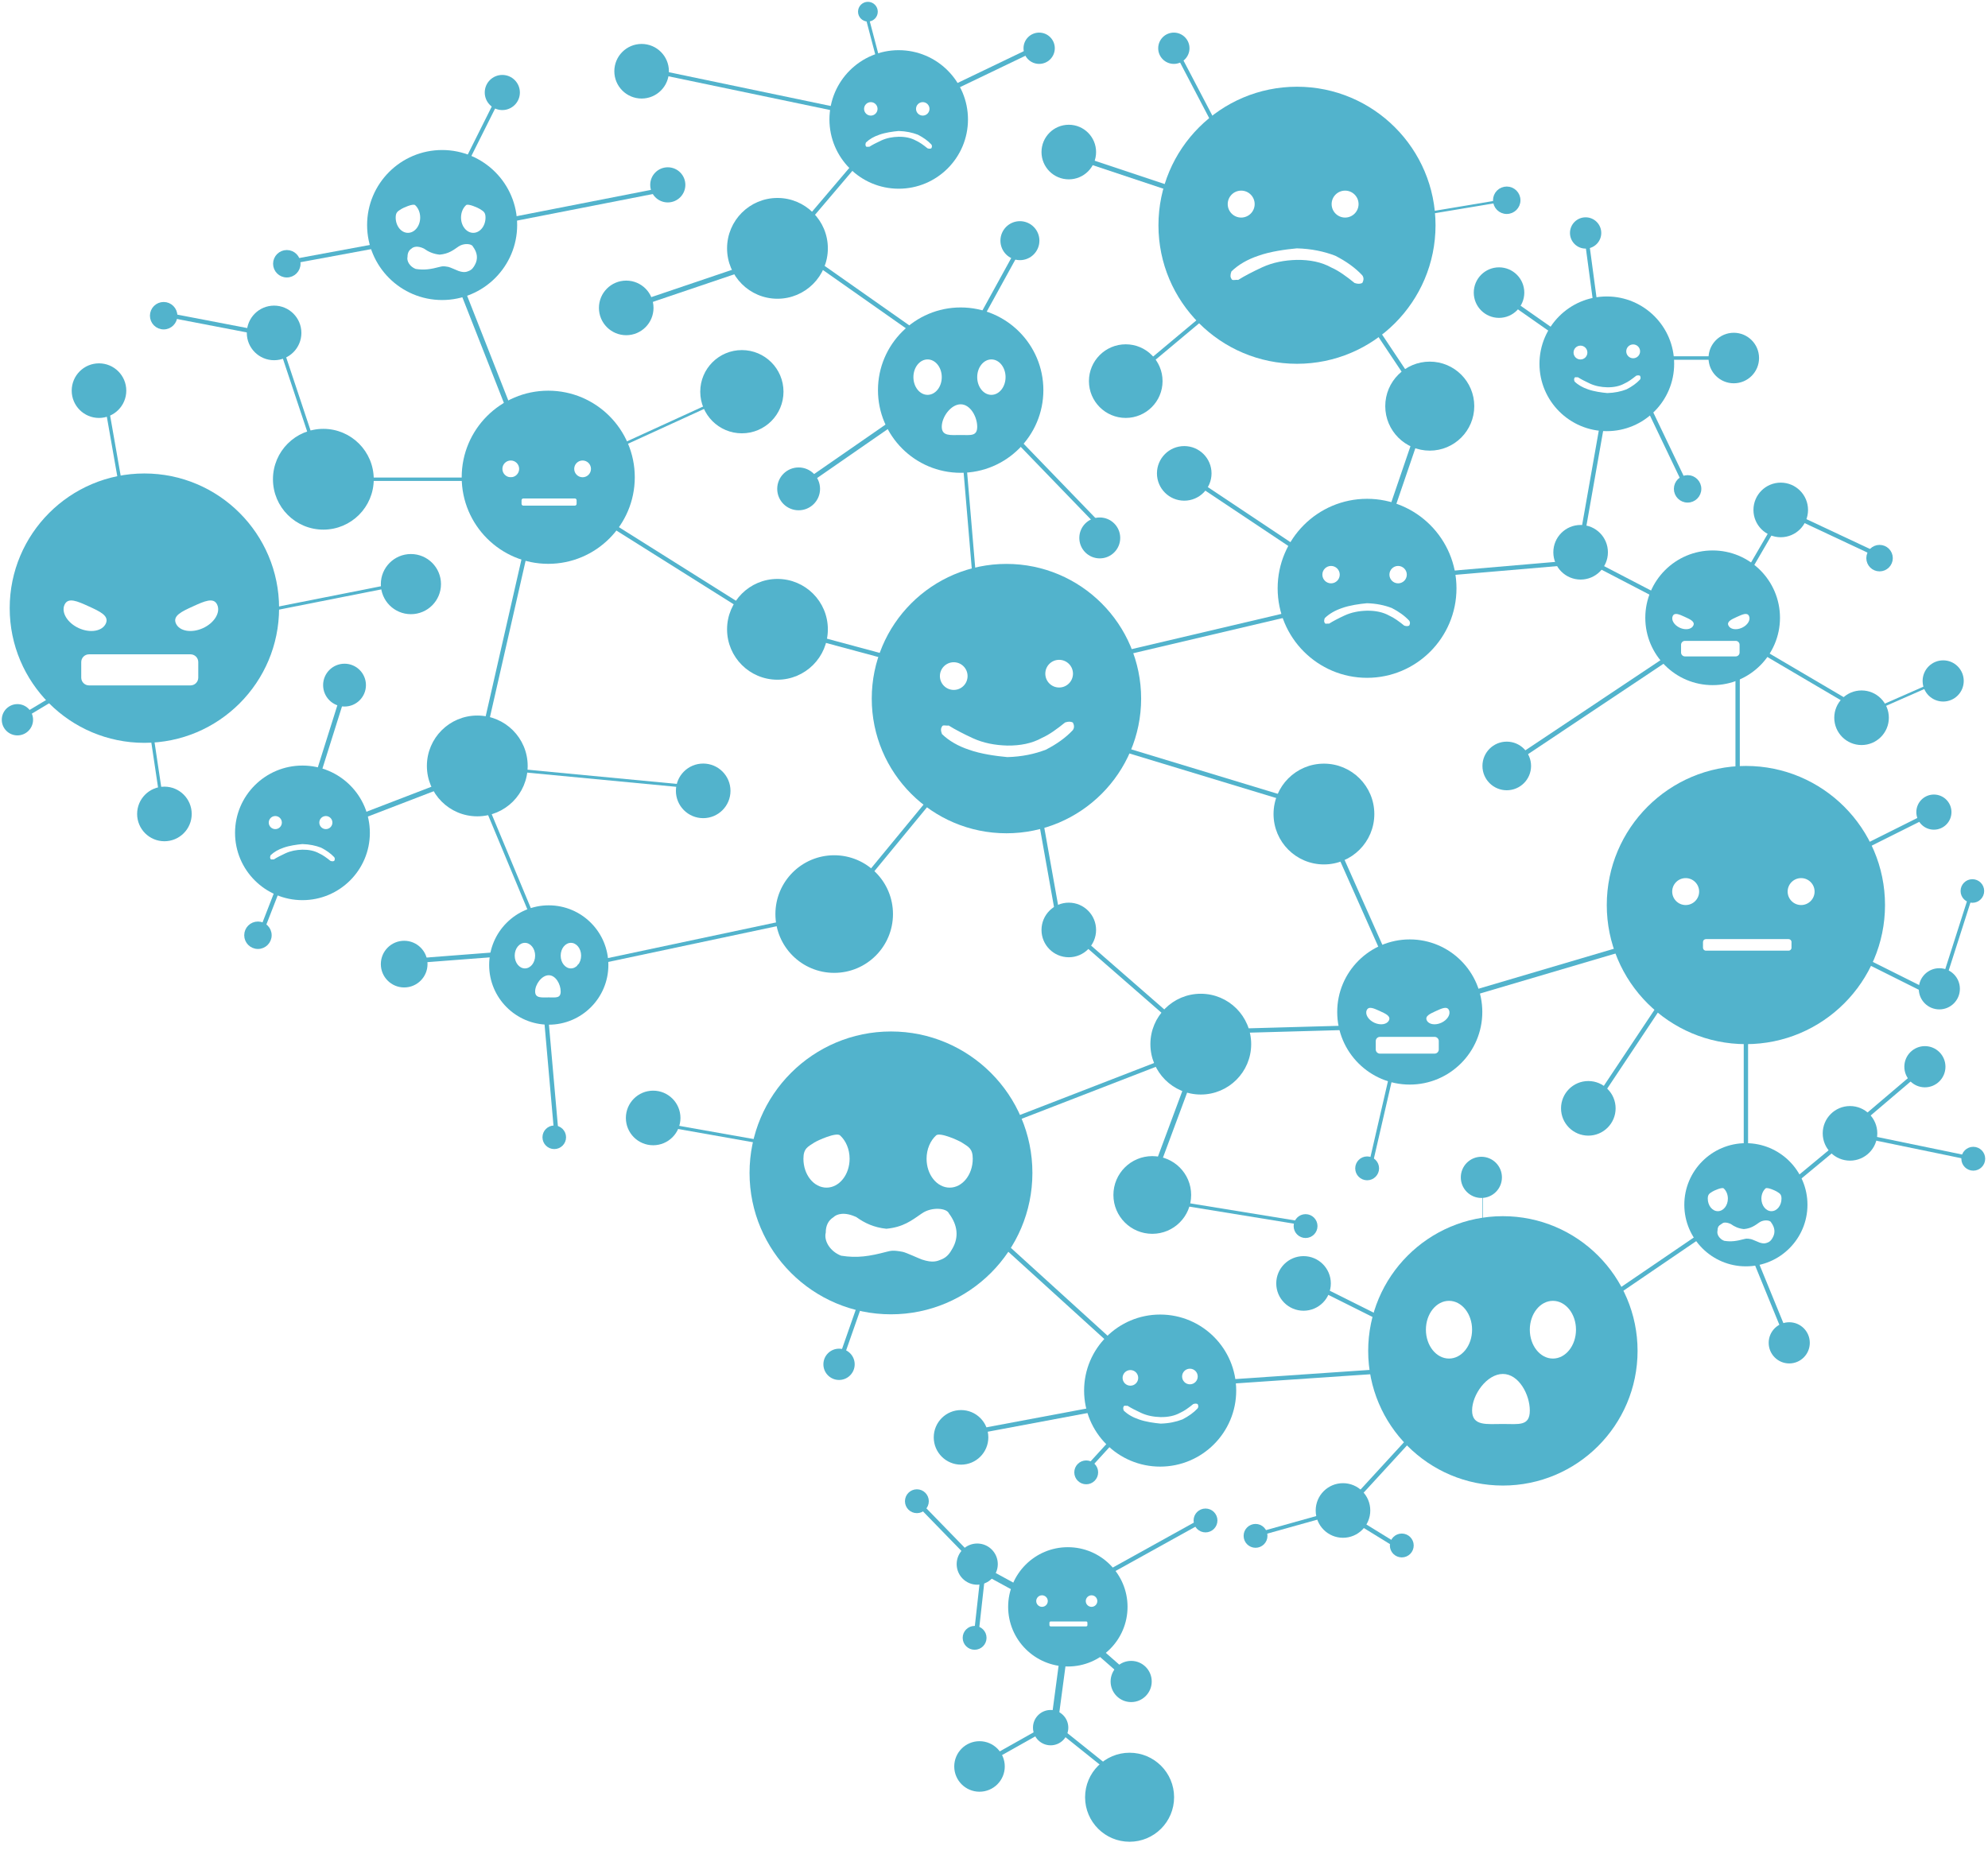 <?xml version="1.0" encoding="UTF-8" standalone="no"?>
<!DOCTYPE svg PUBLIC "-//W3C//DTD SVG 1.1//EN" "http://www.w3.org/Graphics/SVG/1.1/DTD/svg11.dtd">
<svg width="100%" height="100%" viewBox="0 0 104 97" version="1.1" xmlns="http://www.w3.org/2000/svg" xmlns:xlink="http://www.w3.org/1999/xlink" xml:space="preserve" style="fill-rule:evenodd;clip-rule:evenodd;stroke-linecap:round;stroke-linejoin:round;stroke-miterlimit:1.414;">
    <g transform="matrix(0.24,0,0,0.24,-285.14,-41.248)">
        <g id="_5" transform="matrix(0.753,0,0,0.796,924.295,25.077)">
            <g id="links">
                <g transform="matrix(1.114,0,0,1.054,-775.352,-10.54)">
                    <path d="M1264,557L1296,551" style="fill:none;stroke-width:1.19px;stroke:rgb(82,179,204);"/>
                </g>
                <g transform="matrix(1.114,0,0,1.054,-775.352,-10.54)">
                    <path d="M1264,611L1266,593L1248.5,575" style="fill:none;stroke-width:1.19px;stroke:rgb(82,179,204);"/>
                </g>
                <g transform="matrix(1.114,0,0,1.054,-775.352,-10.54)">
                    <path d="M1266,593L1277,599" style="fill:none;stroke-width:1.79px;stroke:rgb(82,179,204);"/>
                </g>
                <g transform="matrix(1.114,0,0,1.054,-775.352,-10.54)">
                    <path d="M1284.5,632.5L1287.5,610" style="fill:none;stroke-width:1.79px;stroke:rgb(82,179,204);"/>
                </g>
                <g transform="matrix(1.114,0,0,1.054,-775.352,-10.54)">
                    <path d="M1304.75,621.75L1292.5,611" style="fill:none;stroke-width:1.79px;stroke:rgb(82,179,204);"/>
                </g>
                <g transform="matrix(-0.066,0,0,1.186,861.483,-63.373)">
                    <path d="M1246,521L1241,481" style="fill:none;stroke-width:2.25px;stroke:rgb(82,179,204);"/>
                </g>
                <g transform="matrix(1.114,0,0,1.054,-602.681,-1.49785e-14)">
                    <path d="M1142.75,584L1168,570" style="fill:none;stroke-width:1.13px;stroke:rgb(82,179,204);"/>
                </g>
                <g transform="matrix(1.207,0,0,1.757,-690.316,-273.342)">
                    <path d="M944,389L980,380" style="fill:none;stroke-width:0.81px;stroke:rgb(82,179,204);"/>
                </g>
                <g transform="matrix(1.263,0,0,0.949,-741.784,40.053)">
                    <path d="M936.5,380L944,350" style="fill:none;stroke-width:1.11px;stroke:rgb(82,179,204);"/>
                </g>
                <g transform="matrix(1.114,0,0,1.054,-602.681,-1.49785e-14)">
                    <path d="M1125,383L1131,416.648" style="fill:none;stroke-width:1.13px;stroke:rgb(82,179,204);"/>
                </g>
                <g transform="matrix(1.253,0,0,0.632,-743.742,158.314)">
                    <path d="M981,373L1037,383" style="fill:none;stroke-width:1.26px;stroke:rgb(82,179,204);"/>
                </g>
                <g transform="matrix(1.114,0,0,1.054,-602.681,-1.49785e-14)">
                    <path d="M926,262L900,257" style="fill:none;stroke-width:1.13px;stroke:rgb(82,179,204);"/>
                </g>
                <g transform="matrix(1.114,0,0,1.054,-602.681,-1.49785e-14)">
                    <path d="M958,238L931,243" style="fill:none;stroke-width:1.13px;stroke:rgb(82,179,204);"/>
                </g>
                <g transform="matrix(1.22,0,0,1.186,-710.634,-27.141)">
                    <path d="M986,230L1028,222" style="fill:none;stroke-width:1.02px;stroke:rgb(82,179,204);"/>
                </g>
                <g transform="matrix(1.16,0,0,1.581,-654.946,-98.551)">
                    <path d="M1102,195L1126,187" style="fill:none;stroke-width:0.88px;stroke:rgb(82,179,204);"/>
                </g>
                <g transform="matrix(1.114,0,0,1.054,-602.681,-1.49785e-14)">
                    <path d="M1214,262L1224,277" style="fill:none;stroke-width:1.13px;stroke:rgb(82,179,204);"/>
                </g>
                <g transform="matrix(1.532,0,0,1.953,-1092.85,-167.589)">
                    <path d="M1176,204L1164,187" style="fill:none;stroke-width:0.69px;stroke:rgb(82,179,204);"/>
                </g>
                <g transform="matrix(1.114,0,0,1.054,-602.681,-1.49785e-14)">
                    <path d="M1282,277L1293,300" style="fill:none;stroke-width:1.13px;stroke:rgb(82,179,204);"/>
                </g>
                <g transform="matrix(1.114,0,0,1.054,-602.681,-1.49785e-14)">
                    <path d="M1074,411L1102,377" style="fill:none;stroke-width:1.13px;stroke:rgb(82,179,204);"/>
                </g>
                <g transform="matrix(1.114,0,0,1.054,-602.681,-1.49785e-14)">
                    <path d="M1109,260L1120,240" style="fill:none;stroke-width:1.13px;stroke:rgb(82,179,204);"/>
                </g>
                <g transform="matrix(1.114,0,0,1.054,-602.681,-1.49785e-14)">
                    <path d="M1290,431.472L1269,463" style="fill:none;stroke-width:1.13px;stroke:rgb(82,179,204);"/>
                </g>
                <g transform="matrix(1.114,0,0,1.054,-602.681,-1.49785e-14)">
                    <path d="M1081,508L1074,528" style="fill:none;stroke-width:1.13px;stroke:rgb(82,179,204);"/>
                </g>
                <g transform="matrix(1.104,-0.14,0.174,1.226,-632.555,137.301)">
                    <path d="M1269,260L1269,236" style="fill:none;stroke-width:1.04px;stroke:rgb(82,179,204);"/>
                </g>
                <g transform="matrix(1.173,0,0,1.476,-675.56,-105.402)">
                    <path d="M1262,260L1243,250" style="fill:none;stroke-width:0.91px;stroke:rgb(82,179,204);"/>
                </g>
                <g transform="matrix(1.634,0,0,1.054,-1281.11,-1.49785e-14)">
                    <path d="M1290,268L1305,268" style="fill:none;stroke-width:0.9px;stroke:rgb(82,179,204);"/>
                </g>
                <g transform="matrix(1.207,0,0,1.612,-694.215,-110.486)">
                    <path d="M974,215L986,198" style="fill:none;stroke-width:0.85px;stroke:rgb(82,179,204);"/>
                </g>
                <g transform="matrix(0.928,0,0,1.669,-401.973,-110.057)">
                    <path d="M1087,191L1081,179" style="fill:none;stroke-width:0.9px;stroke:rgb(82,179,204);"/>
                </g>
                <g transform="matrix(1.114,0,0,1.054,-602.681,-1.49785e-14)">
                    <path d="M875,353L860,362" style="fill:none;stroke-width:1.13px;stroke:rgb(82,179,204);"/>
                </g>
                <g transform="matrix(3.213,0,0,0.334,-3447.5,256.37)">
                    <path d="M1350.5,368L1357,342" style="fill:none;stroke-width:0.55px;stroke:rgb(82,179,204);"/>
                </g>
                <g transform="matrix(0.81,0,0,1.098,-187.053,-13.483)">
                    <path d="M1357,427L1368,403" style="fill:none;stroke-width:1.26px;stroke:rgb(82,179,204);"/>
                </g>
                <g transform="matrix(1.462,0,0,1.054,-1078.92,-1.49785e-14)">
                    <path d="M1344,469.5L1368,476" style="fill:none;stroke-width:0.97px;stroke:rgb(82,179,204);"/>
                </g>
                <g transform="matrix(1.255,0,0,1.024,-794.165,13.612)">
                    <path d="M1338.25,469.5L1356,452" style="fill:none;stroke-width:1.08px;stroke:rgb(82,179,204);"/>
                </g>
                <g transform="matrix(1.114,0,0,1.054,-602.681,-1.49785e-14)">
                    <path d="M930,400L923,418" style="fill:none;stroke-width:1.13px;stroke:rgb(82,179,204);"/>
                </g>
                <g transform="matrix(1.114,0,0,1.054,-602.681,-1.49785e-14)">
                    <path d="M997,435L1000,469" style="fill:none;stroke-width:1.13px;stroke:rgb(82,179,204);"/>
                </g>
                <g transform="matrix(1.114,0,0,1.054,-602.681,-1.49785e-14)">
                    <path d="M1330,400L1356,387" style="fill:none;stroke-width:1.13px;stroke:rgb(82,179,204);"/>
                </g>
                <g transform="matrix(1.114,0,0,1.054,-602.681,-1.49785e-14)">
                    <path d="M1318.5,307.5L1343,319" style="fill:none;stroke-width:1.13px;stroke:rgb(82,179,204);"/>
                </g>
                <g transform="matrix(1.114,0,0,1.054,-602.681,-1.49785e-14)">
                    <path d="M1149,639L1129,623L1113,632" style="fill:none;stroke-width:1.13px;stroke:rgb(82,179,204);"/>
                </g>
                <g transform="matrix(1.114,0,0,1.054,-602.681,-1.49785e-14)">
                    <path d="M1133.5,416.648L1167.5,446.295" style="fill:none;stroke-width:1.13px;stroke:rgb(82,179,204);"/>
                </g>
                <g transform="matrix(0.994,0,0,0.568,-479.116,226.856)">
                    <path d="M1026,467.148L1063,478" style="fill:none;stroke-width:1.54px;stroke:rgb(82,179,204);"/>
                </g>
                <g transform="matrix(1.114,0,0,1.054,-602.681,-1.49785e-14)">
                    <path d="M1207,442L1171,443" style="fill:none;stroke-width:1.13px;stroke:rgb(82,179,204);"/>
                </g>
                <g transform="matrix(1.591,0,0,1.353,-1181.08,-117.647)">
                    <path d="M1219,428L1203,388" style="fill:none;stroke-width:0.83px;stroke:rgb(82,179,204);"/>
                </g>
                <g transform="matrix(1.439,0,0,2.038,-999.656,-427.124)">
                    <path d="M1221.85,436L1287,423.148" style="fill:none;stroke-width:0.69px;stroke:rgb(82,179,204);"/>
                </g>
                <g transform="matrix(0.836,0,0,1.096,-265.413,-20.153)">
                    <path d="M1219,453L1211,478" style="fill:none;stroke-width:1.25px;stroke:rgb(82,179,204);"/>
                </g>
                <g transform="matrix(1.114,0,0,1.054,-602.681,-1.49785e-14)">
                    <path d="M1309.15,437.852L1309.15,481" style="fill:none;stroke-width:1.13px;stroke:rgb(82,179,204);"/>
                </g>
                <g transform="matrix(1.29,0,0,0.952,-786.082,43.788)">
                    <path d="M1068,410.148L1011,425.648" style="fill:none;stroke-width:1.09px;stroke:rgb(82,179,204);"/>
                </g>
                <g transform="matrix(1.114,0,0,1.054,-602.681,-1.49785e-14)">
                    <path d="M1087,346L1061,339" style="fill:none;stroke-width:1.13px;stroke:rgb(82,179,204);"/>
                </g>
                <g transform="matrix(0.928,0,0,1.269,-397.331,-62.381)">
                    <path d="M1112,339L1106,290" style="fill:none;stroke-width:1.09px;stroke:rgb(82,179,204);"/>
                </g>
                <g transform="matrix(1.114,0,0,1.054,-602.681,-1.49785e-14)">
                    <path d="M1142,346L1193,334" style="fill:none;stroke-width:1.13px;stroke:rgb(82,179,204);"/>
                </g>
                <g transform="matrix(1.114,0,0,1.12,-602.681,-25.362)">
                    <path d="M1142,369L1198,385" style="fill:none;stroke-width:1.1px;stroke:rgb(82,179,204);"/>
                </g>
                <g transform="matrix(-1.642,0,0,0.779,2731.21,98.726)">
                    <path d="M1199.5,259L1209,314.5" style="fill:none;stroke-width:0.97px;stroke:rgb(82,179,204);"/>
                </g>
                <g transform="matrix(0.891,0,0,-0.333,-339.997,325.47)">
                    <path d="M1219,240L1264,259" style="fill:none;stroke-width:1.86px;stroke:rgb(82,179,204);"/>
                </g>
                <g transform="matrix(3.404,0,0,0.539,-3272.97,126.693)">
                    <path d="M1170,252L1161,297" style="fill:none;stroke-width:0.52px;stroke:rgb(82,179,204);"/>
                </g>
                <g transform="matrix(4.332,0,0,0.375,-4505.07,197.523)">
                    <path d="M1170,252L1161,297" style="fill:none;stroke-width:0.41px;stroke:rgb(82,179,204);"/>
                </g>
                <g transform="matrix(1.407,0,0,1.807,-940.461,-158.253)">
                    <path d="M1165.5,220L1137,213" style="fill:none;stroke-width:0.75px;stroke:rgb(82,179,204);"/>
                </g>
                <g transform="matrix(1.114,0,0,1.054,-602.681,-1.49785e-14)">
                    <path d="M1100,266L1063,240" style="fill:none;stroke-width:1.13px;stroke:rgb(82,179,204);"/>
                </g>
                <g transform="matrix(0.402,0,0,1.459,172.393,-115.131)">
                    <path d="M1089,284L1017,297" style="fill:none;stroke-width:1.12px;stroke:rgb(82,179,204);"/>
                </g>
                <g transform="matrix(1.114,0,0,1.054,-602.681,-1.49785e-14)">
                    <path d="M993,314L980,371" style="fill:none;stroke-width:1.13px;stroke:rgb(82,179,204);"/>
                </g>
                <g transform="matrix(1.637,0,0,1.339,-1143.74,-89.262)">
                    <path d="M1017,309L1050,333" style="fill:none;stroke-width:0.82px;stroke:rgb(82,179,204);"/>
                </g>
                <g transform="matrix(1.114,0,0,1.054,-602.681,-1.49785e-14)">
                    <path d="M1163,298L1193,318" style="fill:none;stroke-width:1.13px;stroke:rgb(82,179,204);"/>
                </g>
                <g transform="matrix(0.734,0,0,2.259,-183.28,-343.158)">
                    <path d="M1119,284L1163,298" style="fill:none;stroke-width:0.71px;stroke:rgb(82,179,204);"/>
                </g>
                <g transform="matrix(1.114,0,0,1.054,-602.681,-1.49785e-14)">
                    <path d="M1231,324L1266,321" style="fill:none;stroke-width:1.13px;stroke:rgb(82,179,204);"/>
                </g>
                <g transform="matrix(1.114,0,0,1.054,-602.681,-1.49785e-14)">
                    <path d="M1272,284L1266,318" style="fill:none;stroke-width:1.13px;stroke:rgb(82,179,204);"/>
                </g>
                <g transform="matrix(0.592,0,0,0.82,69.858,81.042)">
                    <path d="M1210,382L1289,346" style="fill:none;stroke-width:1.7px;stroke:rgb(82,179,204);"/>
                </g>
                <g transform="matrix(1.114,0,0,1.054,-602.681,-1.49785e-14)">
                    <path d="M1269,321L1294,334" style="fill:none;stroke-width:1.13px;stroke:rgb(82,179,204);"/>
                </g>
                <g transform="matrix(1.114,0,0,1.054,-602.681,-1.49785e-14)">
                    <path d="M1307,349L1307,392" style="fill:none;stroke-width:1.13px;stroke:rgb(82,179,204);"/>
                </g>
                <g transform="matrix(1.114,0,0,1.054,-602.681,-1.49785e-14)">
                    <path d="M1206,569L1219,577" style="fill:none;stroke-width:1.13px;stroke:rgb(82,179,204);"/>
                </g>
                <g transform="matrix(1.114,0,0,1.054,-602.681,-1.49785e-14)">
                    <path d="M1311,501L1320,523" style="fill:none;stroke-width:1.13px;stroke:rgb(82,179,204);"/>
                </g>
                <g transform="matrix(1.369,0,0,0.82,-906.965,115.474)">
                    <path d="M1160,484L1195,493" style="fill:none;stroke-width:1.1px;stroke:rgb(82,179,204);"/>
                </g>
                <g transform="matrix(1.168,0,0,1.656,-659.334,-146.96)">
                    <path d="M1051,244L1020,251" style="fill:none;stroke-width:0.85px;stroke:rgb(82,179,204);"/>
                </g>
                <g transform="matrix(0.861,0,0,1.109,-333.799,-11.982)">
                    <path d="M1062,235L1084,216" style="fill:none;stroke-width:1.23px;stroke:rgb(82,179,204);"/>
                </g>
                <g transform="matrix(1.281,0,0,1.054,-782.482,-1.49785e-14)">
                    <path d="M1026,192L1076,204" style="fill:none;stroke-width:1.05px;stroke:rgb(82,179,204);"/>
                </g>
                <g transform="matrix(1.065,0,0,1.555,-555.372,-195.279)">
                    <path d="M1000.5,414L978,379" style="fill:none;stroke-width:0.91px;stroke:rgb(82,179,204);"/>
                </g>
                <g transform="matrix(0.961,-0.07,0.085,1.051,-488.986,69.198)">
                    <path d="M989.25,424L958,424" style="fill:none;stroke-width:1.21px;stroke:rgb(82,179,204);"/>
                </g>
                <g transform="matrix(1.707,0,0,1.054,-1159.97,-1.49785e-14)">
                    <path d="M978,299.5L939.5,299.5" style="fill:none;stroke-width:0.88px;stroke:rgb(82,179,204);"/>
                </g>
                <g transform="matrix(1.349,0,0,0.717,-803.187,130.003)">
                    <path d="M904,312L939.5,299.5" style="fill:none;stroke-width:1.15px;stroke:rgb(82,179,204);"/>
                </g>
                <g transform="matrix(0.75,0,0,1.186,-280.296,-53.887)">
                    <path d="M897,361L904,389" style="fill:none;stroke-width:1.22px;stroke:rgb(82,179,204);"/>
                </g>
                <g transform="matrix(1.393,0,0,2.019,-848.32,-266.463)">
                    <path d="M890,305.75L882,276" style="fill:none;stroke-width:0.7px;stroke:rgb(82,179,204);"/>
                </g>
                <g transform="matrix(-0.605,0,0,0.903,991.253,39.45)">
                    <path d="M904,305.75L927,262" style="fill:none;stroke-width:1.58px;stroke:rgb(82,179,204);"/>
                </g>
                <g transform="matrix(1.708,0,0,1.054,-1188.21,-1.054)">
                    <path d="M989.25,290.875L978,247" style="fill:none;stroke-width:0.88px;stroke:rgb(82,179,204);"/>
                </g>
                <g transform="matrix(0.774,0,0,0.975,-158.128,26.101)">
                    <path d="M1306,329L1324,305.75" style="fill:none;stroke-width:1.39px;stroke:rgb(82,179,204);"/>
                </g>
                <g transform="matrix(0.861,0,0,0.639,-279.769,141.175)">
                    <path d="M1315,340L1359,373" style="fill:none;stroke-width:1.63px;stroke:rgb(82,179,204);"/>
                </g>
                <g transform="matrix(1.114,0,0,1.054,-602.681,-1.49785e-14)">
                    <path d="M1337,423L1359,434" style="fill:none;stroke-width:1.13px;stroke:rgb(82,179,204);"/>
                </g>
                <g transform="matrix(-0.928,0,0,0.955,2107.9,24.901)">
                    <path d="M1316,492L1337,508" style="fill:none;stroke-width:1.3px;stroke:rgb(82,179,204);"/>
                </g>
                <g transform="matrix(1.114,0,0,1.054,-602.681,-1.49785e-14)">
                    <path d="M1175,534L1219,531" style="fill:none;stroke-width:1.13px;stroke:rgb(82,179,204);"/>
                </g>
                <g transform="matrix(1.223,0,0,1.054,-736.725,-1.49785e-14)">
                    <path d="M1207,567.5L1230,540" style="fill:none;stroke-width:1.08px;stroke:rgb(82,179,204);"/>
                </g>
                <g transform="matrix(1.546,0,0,1.054,-1113.45,-1.49785e-14)">
                    <path d="M1181.5,574L1198.25,567.5" style="fill:none;stroke-width:0.94px;stroke:rgb(82,179,204);"/>
                </g>
                <g transform="matrix(1.063,0,0,1.01,-544.549,20.949)">
                    <path d="M1137,561L1148,549" style="fill:none;stroke-width:1.18px;stroke:rgb(82,179,204);"/>
                </g>
                <g transform="matrix(1.114,0,0,1.054,-602.681,-1.49785e-14)">
                    <path d="M1215,518L1199,510" style="fill:none;stroke-width:1.13px;stroke:rgb(82,179,204);"/>
                </g>
                <g transform="matrix(1.114,0,0,1.054,-602.681,-1.49785e-14)">
                    <path d="M1271,514L1309.15,488" style="fill:none;stroke-width:1.13px;stroke:rgb(82,179,204);"/>
                </g>
                <g transform="matrix(0.874,0,0,0.744,-322.683,138.572)">
                    <path d="M1168,447L1089,481" style="fill:none;stroke-width:1.52px;stroke:rgb(82,179,204);"/>
                </g>
                <g transform="matrix(1.818,0,0,1.054,-1424.12,-1.49785e-14)">
                    <path d="M1158,488L1167.5,446.295" style="fill:none;stroke-width:0.84px;stroke:rgb(82,179,204);"/>
                </g>
                <g transform="matrix(1.692,0,0,1.6,-1254.65,-280.235)">
                    <path d="M1144,525L1116.5,500" style="fill:none;stroke-width:0.79px;stroke:rgb(82,179,204);"/>
                </g>
            </g>
            <g id="nodes" transform="matrix(1,0,0,1,-172.672,-10.54)">
                <g transform="matrix(0.847,0,0,0.801,-172.137,239.895)">
                    <circle cx="1214.5" cy="352.5" r="12.5" style="fill:rgb(82,179,204);stroke-width:1.57px;stroke:rgb(82,179,204);"/>
                </g>
                <g transform="matrix(1.114,0,0,1.054,-604.909,-108.564)">
                    <circle cx="1214.5" cy="352.5" r="12.5" style="fill:rgb(82,179,204);stroke-width:1.19px;stroke:rgb(82,179,204);"/>
                </g>
                <g transform="matrix(1.114,0,0,1.054,-736.362,-45.323)">
                    <circle cx="1214.5" cy="352.5" r="12.5" style="fill:rgb(82,179,204);stroke-width:1.19px;stroke:rgb(82,179,204);"/>
                </g>
                <g transform="matrix(1.114,0,0,1.054,-604.909,-4.216)">
                    <circle cx="1214.5" cy="352.5" r="12.5" style="fill:rgb(82,179,204);stroke-width:1.19px;stroke:rgb(82,179,204);"/>
                </g>
                <g transform="matrix(0.579,0,0,0.548,335.273,141.449)">
                    <circle cx="1214.5" cy="352.5" r="12.5" style="fill:rgb(82,179,204);stroke-width:2.29px;stroke:rgb(82,179,204);"/>
                </g>
                <g transform="matrix(0.579,0,0,0.548,129.181,43.426)">
                    <circle cx="1214.5" cy="352.5" r="12.5" style="fill:rgb(82,179,204);stroke-width:2.29px;stroke:rgb(82,179,204);"/>
                </g>
                <g transform="matrix(0.579,0,0,0.548,5.526,21.291)">
                    <circle cx="1214.5" cy="352.5" r="12.5" style="fill:rgb(82,179,204);stroke-width:2.29px;stroke:rgb(82,179,204);"/>
                </g>
                <g transform="matrix(0.579,0,0,0.548,-132.612,224.717)">
                    <circle cx="1214.5" cy="352.5" r="12.5" style="fill:rgb(82,179,204);stroke-width:2.29px;stroke:rgb(82,179,204);"/>
                </g>
                <g transform="matrix(0.579,0,0,0.548,355.325,312.2)">
                    <circle cx="1214.5" cy="352.5" r="12.5" style="fill:rgb(82,179,204);stroke-width:2.29px;stroke:rgb(82,179,204);"/>
                </g>
                <g transform="matrix(0.423,0,0,0.401,292.139,482.003)">
                    <circle cx="1214.5" cy="352.5" r="12.5" style="fill:rgb(82,179,204);stroke-width:3.14px;stroke:rgb(82,179,204);"/>
                </g>
                <g transform="matrix(0.423,0,0,0.401,527.195,421.397)">
                    <circle cx="1214.5" cy="352.5" r="12.5" style="fill:rgb(82,179,204);stroke-width:3.14px;stroke:rgb(82,179,204);"/>
                </g>
                <g transform="matrix(0.423,0,0,0.401,566.464,345.771)">
                    <circle cx="1214.5" cy="352.5" r="12.5" style="fill:rgb(82,179,204);stroke-width:3.14px;stroke:rgb(82,179,204);"/>
                </g>
                <g transform="matrix(1.114,0,0,1.054,-430.009,10.54)">
                    <circle cx="1368" cy="406.5" r="2.5" style="fill:rgb(82,179,204);stroke-width:1.13px;stroke:rgb(82,179,204);"/>
                </g>
                <g transform="matrix(0.423,0,0,0.401,571.756,240.105)">
                    <circle cx="1214.5" cy="352.5" r="12.5" style="fill:rgb(82,179,204);stroke-width:3.14px;stroke:rgb(82,179,204);"/>
                </g>
                <g transform="matrix(0.423,0,0,0.401,438.074,376.074)">
                    <circle cx="1214.5" cy="352.5" r="12.5" style="fill:rgb(82,179,204);stroke-width:3.14px;stroke:rgb(82,179,204);"/>
                </g>
                <g transform="matrix(0.423,0,0,0.401,570.642,324.427)">
                    <circle cx="1214.5" cy="352.5" r="12.5" style="fill:rgb(82,179,204);stroke-width:3.14px;stroke:rgb(82,179,204);"/>
                </g>
                <g transform="matrix(0.423,0,0,0.401,336.699,514.15)">
                    <circle cx="1214.5" cy="352.5" r="12.5" style="fill:rgb(82,179,204);stroke-width:3.14px;stroke:rgb(82,179,204);"/>
                </g>
                <g transform="matrix(0.579,0,0,0.548,358.667,198.366)">
                    <circle cx="1214.5" cy="352.5" r="12.5" style="fill:rgb(82,179,204);stroke-width:2.29px;stroke:rgb(82,179,204);"/>
                </g>
                <g transform="matrix(0.579,0,0,0.548,279.572,305.349)">
                    <circle cx="1214.5" cy="352.5" r="12.5" style="fill:rgb(82,179,204);stroke-width:2.29px;stroke:rgb(82,179,204);"/>
                </g>
                <g transform="matrix(0.579,0,0,0.548,277.344,153.043)">
                    <circle cx="1214.5" cy="352.5" r="12.5" style="fill:rgb(82,179,204);stroke-width:2.29px;stroke:rgb(82,179,204);"/>
                </g>
                <g transform="matrix(0.579,0,0,0.548,129.181,256.493)">
                    <circle cx="1214.5" cy="352.5" r="12.5" style="fill:rgb(82,179,204);stroke-width:2.29px;stroke:rgb(82,179,204);"/>
                </g>
                <g transform="matrix(0.579,0,0,0.548,8.868,307.984)">
                    <circle cx="1214.5" cy="352.5" r="12.5" style="fill:rgb(82,179,204);stroke-width:2.29px;stroke:rgb(82,179,204);"/>
                </g>
                <g transform="matrix(0.579,0,0,0.548,-100.863,92.964)">
                    <circle cx="1214.5" cy="352.5" r="12.5" style="fill:rgb(82,179,204);stroke-width:2.29px;stroke:rgb(82,179,204);"/>
                </g>
                <g transform="matrix(0.579,0,0,0.548,23.35,218.393)">
                    <circle cx="1214.5" cy="352.5" r="12.5" style="fill:rgb(82,179,204);stroke-width:2.29px;stroke:rgb(82,179,204);"/>
                </g>
                <g transform="matrix(0.579,0,0,0.548,97.989,395.468)">
                    <circle cx="1214.5" cy="352.5" r="12.5" style="fill:rgb(82,179,204);stroke-width:2.29px;stroke:rgb(82,179,204);"/>
                </g>
                <g transform="matrix(0.579,0,0,0.548,197.136,353.307)">
                    <circle cx="1214.5" cy="352.5" r="12.5" style="fill:rgb(82,179,204);stroke-width:2.29px;stroke:rgb(82,179,204);"/>
                </g>
                <g transform="matrix(0.579,0,0,0.548,1.069,86.113)">
                    <circle cx="1214.5" cy="352.5" r="12.5" style="fill:rgb(82,179,204);stroke-width:2.29px;stroke:rgb(82,179,204);"/>
                </g>
                <g transform="matrix(0.579,0,0,0.548,-151.55,108.775)">
                    <circle cx="1214.5" cy="352.5" r="12.5" style="fill:rgb(82,179,204);stroke-width:2.29px;stroke:rgb(82,179,204);"/>
                </g>
                <g transform="matrix(0.579,0,0,0.548,162.601,131.436)">
                    <circle cx="1214.5" cy="352.5" r="12.5" style="fill:rgb(82,179,204);stroke-width:2.29px;stroke:rgb(82,179,204);"/>
                </g>
                <g transform="matrix(0.579,0,0,0.548,208.554,415.494)">
                    <circle cx="1214.5" cy="352.5" r="12.5" style="fill:rgb(82,179,204);stroke-width:2.29px;stroke:rgb(82,179,204);"/>
                </g>
                <g transform="matrix(1.114,0,0,1.054,-691.802,33.202)">
                    <circle cx="1214.5" cy="352.5" r="12.5" style="fill:rgb(82,179,204);stroke-width:1.19px;stroke:rgb(82,179,204);"/>
                </g>
                <g transform="matrix(1.308,0,0,1.238,-824.1,8.913)">
                    <circle cx="1214.5" cy="352.5" r="12.5" style="fill:rgb(82,179,204);stroke-width:1.02px;stroke:rgb(82,179,204);"/>
                </g>
                <g transform="matrix(1.114,0,0,1.054,-482.367,109.402)">
                    <circle cx="1214.5" cy="352.5" r="12.5" style="fill:rgb(82,179,204);stroke-width:1.19px;stroke:rgb(82,179,204);"/>
                </g>
                <g transform="matrix(1.114,0,0,1.054,-446.719,46.377)">
                    <circle cx="1214.5" cy="352.5" r="12.5" style="fill:rgb(82,179,204);stroke-width:1.19px;stroke:rgb(82,179,204);"/>
                </g>
                <g transform="matrix(0.223,0,0,0.211,657.936,543.874)">
                    <circle cx="1214.5" cy="352.5" r="12.5" style="fill:rgb(82,179,204);stroke-width:5.96px;stroke:rgb(82,179,204);"/>
                </g>
                <g transform="matrix(0.223,0,0,0.211,615.603,541.238)">
                    <circle cx="1214.5" cy="352.5" r="12.5" style="fill:rgb(82,179,204);stroke-width:5.96px;stroke:rgb(82,179,204);"/>
                </g>
                <g transform="matrix(0.223,0,0,0.211,601.121,537.022)">
                    <circle cx="1214.5" cy="352.5" r="12.5" style="fill:rgb(82,179,204);stroke-width:5.96px;stroke:rgb(82,179,204);"/>
                </g>
                <g transform="matrix(0.223,0,0,0.211,630.085,456.39)">
                    <circle cx="1214.5" cy="352.5" r="12.5" style="fill:rgb(82,179,204);stroke-width:5.96px;stroke:rgb(82,179,204);"/>
                </g>
                <g transform="matrix(0.223,0,0,0.211,647.909,440.58)">
                    <circle cx="1214.5" cy="352.5" r="12.5" style="fill:rgb(82,179,204);stroke-width:5.96px;stroke:rgb(82,179,204);"/>
                </g>
                <g transform="matrix(0.223,0,0,0.211,566.587,523.847)">
                    <circle cx="1214.5" cy="352.5" r="12.5" style="fill:rgb(82,179,204);stroke-width:5.96px;stroke:rgb(82,179,204);"/>
                </g>
                <g transform="matrix(0.223,0,0,0.211,823.366,437.945)">
                    <circle cx="1214.5" cy="352.5" r="12.5" style="fill:rgb(82,179,204);stroke-width:5.96px;stroke:rgb(82,179,204);"/>
                </g>
                <g transform="matrix(0.356,0,0,0.337,394.761,549.354)">
                    <circle cx="1214.5" cy="352.5" r="12.5" style="fill:rgb(82,179,204);stroke-width:3.73px;stroke:rgb(82,179,204);"/>
                </g>
                <g transform="matrix(0.223,0,0,0.211,517.57,531.752)">
                    <circle cx="1214.5" cy="352.5" r="12.5" style="fill:rgb(82,179,204);stroke-width:5.96px;stroke:rgb(82,179,204);"/>
                </g>
                <g transform="matrix(0.223,0,0,0.211,534.28,569.17)">
                    <circle cx="1214.5" cy="352.5" r="12.5" style="fill:rgb(82,179,204);stroke-width:5.96px;stroke:rgb(82,179,204);"/>
                </g>
                <g transform="matrix(1.114,0,0,1.054,-430.009,10.54)">
                    <circle cx="1141.25" cy="314.75" r="4.75" style="fill:rgb(82,179,204);stroke-width:1.13px;stroke:rgb(82,179,204);"/>
                </g>
                <g transform="matrix(1.114,0,0,1.054,-430.009,10.54)">
                    <circle cx="1029" cy="223" r="4" style="fill:rgb(82,179,204);stroke-width:1.13px;stroke:rgb(82,179,204);"/>
                </g>
                <g transform="matrix(1.114,0,0,1.054,-430.009,10.54)">
                    <circle cx="930" cy="243.5" r="3" style="fill:rgb(82,179,204);stroke-width:1.13px;stroke:rgb(82,179,204);"/>
                </g>
                <g transform="matrix(1.114,0,0,1.054,-430.009,10.54)">
                    <circle cx="898" cy="257" r="3" style="fill:rgb(82,179,204);stroke-width:1.13px;stroke:rgb(82,179,204);"/>
                </g>
                <g transform="matrix(1.114,0,0,1.054,-430.009,10.54)">
                    <circle cx="945" cy="353" r="5" style="fill:rgb(82,179,204);stroke-width:1.13px;stroke:rgb(82,179,204);"/>
                </g>
                <g transform="matrix(1.114,0,0,1.054,-430.009,10.54)">
                    <circle cx="962.25" cy="326.75" r="7.25" style="fill:rgb(82,179,204);stroke-width:1.13px;stroke:rgb(82,179,204);"/>
                </g>
                <g transform="matrix(1.114,0,0,1.054,-430.009,10.54)">
                    <circle cx="960.5" cy="425.5" r="5.5" style="fill:rgb(82,179,204);stroke-width:1.13px;stroke:rgb(82,179,204);"/>
                </g>
                <g transform="matrix(1.114,0,0,1.054,-432.237,8.432)">
                    <circle cx="1150" cy="276" r="9" style="fill:rgb(82,179,204);stroke-width:1.13px;stroke:rgb(82,179,204);"/>
                </g>
                <g transform="matrix(1.114,0,0,1.054,-430.009,10.54)">
                    <circle cx="1247" cy="227" r="3" style="fill:rgb(82,179,204);stroke-width:1.13px;stroke:rgb(82,179,204);"/>
                </g>
                <g transform="matrix(1.114,0,0,1.054,-430.009,10.54)">
                    <circle cx="1160.5" cy="187.5" r="3.5" style="fill:rgb(82,179,204);stroke-width:1.13px;stroke:rgb(82,179,204);"/>
                </g>
                <g transform="matrix(0.557,0,0,0.527,174.064,252.701)">
                    <circle cx="1409.5" cy="288.5" r="11.5" style="fill:rgb(82,179,204);stroke-width:2.27px;stroke:rgb(82,179,204);"/>
                </g>
                <g transform="matrix(1.114,0,0,1.054,-430.009,8.432)">
                    <circle cx="1306" cy="270" r="6" style="fill:rgb(82,179,204);stroke-width:1.13px;stroke:rgb(82,179,204);"/>
                </g>
                <g transform="matrix(1.114,0,0,1.054,-430.009,10.54)">
                    <circle cx="1245" cy="251" r="6" style="fill:rgb(82,179,204);stroke-width:1.13px;stroke:rgb(82,179,204);"/>
                </g>
                <g transform="matrix(1.114,0,0,1.054,-428.895,10.54)">
                    <circle cx="1266.5" cy="235.5" r="3.5" style="fill:rgb(82,179,204);stroke-width:1.13px;stroke:rgb(82,179,204);"/>
                </g>
                <g transform="matrix(1.114,0,0,1.054,-427.781,11.594)">
                    <circle cx="1079" cy="177" r="2" style="fill:rgb(82,179,204);stroke-width:1.13px;stroke:rgb(82,179,204);"/>
                </g>
                <g transform="matrix(1.114,0,0,1.054,-432.237,9.486)">
                    <circle cx="1075.5" cy="530.5" r="3.5" style="fill:rgb(82,179,204);stroke-width:1.13px;stroke:rgb(82,179,204);"/>
                </g>
                <g transform="matrix(1.114,0,0,1.054,-430.009,10.54)">
                    <circle cx="986" cy="199" r="4" style="fill:rgb(82,179,204);stroke-width:1.13px;stroke:rgb(82,179,204);"/>
                </g>
                <g transform="matrix(1.114,0,0,1.054,-389.347,6.851)">
                    <circle cx="823.5" cy="365.5" r="3.5" style="fill:rgb(82,179,204);stroke-width:1.13px;stroke:rgb(82,179,204);"/>
                </g>
                <g transform="matrix(1.114,0,0,1.054,-424.439,14.756)">
                    <circle cx="1058" cy="298" r="5" style="fill:rgb(82,179,204);stroke-width:1.13px;stroke:rgb(82,179,204);"/>
                </g>
                <g transform="matrix(1.114,0,0,1.054,-434.465,4.216)">
                    <circle cx="1052.25" cy="282.75" r="10.25" style="fill:rgb(82,179,204);stroke-width:1.13px;stroke:rgb(82,179,204);"/>
                </g>
                <g transform="matrix(1.114,0,0,1.054,-430.009,10.54)">
                    <circle cx="1125.5" cy="187.5" r="3.5" style="fill:rgb(82,179,204);stroke-width:1.13px;stroke:rgb(82,179,204);"/>
                </g>
                <g transform="matrix(1.114,0,0,1.054,-430.009,10.54)">
                    <circle cx="1294" cy="302" r="3" style="fill:rgb(82,179,204);stroke-width:1.13px;stroke:rgb(82,179,204);"/>
                </g>
                <g transform="matrix(1.114,0,0,1.054,-427.224,7.378)">
                    <circle cx="920" cy="421" r="3" style="fill:rgb(82,179,204);stroke-width:1.13px;stroke:rgb(82,179,204);"/>
                </g>
                <g transform="matrix(1.114,0,0,1.054,-430.009,9.486)">
                    <circle cx="999.5" cy="471.5" r="2.5" style="fill:rgb(82,179,204);stroke-width:1.13px;stroke:rgb(82,179,204);"/>
                </g>
                <g transform="matrix(1.114,0,0,1.054,-432.237,10.54)">
                    <circle cx="1360" cy="386" r="4" style="fill:rgb(82,179,204);stroke-width:1.13px;stroke:rgb(82,179,204);"/>
                </g>
                <g transform="matrix(1.114,0,0,1.054,-448.947,14.624)">
                    <circle cx="1360.88" cy="316.125" r="2.875" style="fill:rgb(82,179,204);stroke-width:1.13px;stroke:rgb(82,179,204);"/>
                </g>
                <g transform="matrix(1.114,0,0,1.054,-430.009,7.378)">
                    <circle cx="1110" cy="637" r="6" style="fill:rgb(82,179,204);stroke-width:1.13px;stroke:rgb(82,179,204);"/>
                </g>
                <g transform="matrix(1.114,0,0,1.054,-476.797,18.972)">
                    <circle cx="1191" cy="634" r="11" style="fill:rgb(82,179,204);stroke-width:1.13px;stroke:rgb(82,179,204);"/>
                </g>
                <g transform="matrix(1.114,0,0,1.054,-430.009,10.54)">
                    <circle cx="1120.5" cy="237.5" r="4.5" style="fill:rgb(82,179,204);stroke-width:1.13px;stroke:rgb(82,179,204);"/>
                </g>
                <g transform="matrix(1.114,0,0,1.054,-431.123,10.54)">
                    <circle cx="1228" cy="280.5" r="11" style="fill:rgb(82,179,204);stroke-width:1.13px;stroke:rgb(82,179,204);"/>
                </g>
            </g>
            <g id="face-nodes" transform="matrix(1,0,0,1,-172.672,-10.54)">
                <g id="happy" transform="matrix(1.114,0,0,1.054,-591.54,78.524)">
                    <path d="M1262,257C1281.32,257 1297,272.683 1297,292C1297,311.317 1281.32,327 1262,327C1242.68,327 1227,311.317 1227,292C1227,272.683 1242.68,257 1262,257ZM1253.24,302.28C1256.01,303.557 1259.04,304.124 1262.24,304.205C1265.6,304.241 1268.64,303.656 1271.24,302.205C1273.12,301.381 1275.15,299.898 1277.24,298.205C1278.12,297.899 1278.74,297.967 1279.24,298.205C1279.69,298.999 1279.63,299.65 1279.24,300.205C1277.42,302.149 1275.07,303.832 1272.24,305.278C1269.32,306.403 1266.04,307.101 1262.24,307.205C1259.27,306.934 1255.3,306.378 1252.24,305.278C1249.41,304.326 1247.06,302.981 1245.24,301.205C1244.88,300.268 1244.96,299.693 1245.24,299.282C1245.49,298.723 1246.07,299.102 1247,299C1248.48,299.944 1250.85,301.182 1253.24,302.28ZM1248.31,289.746C1246.32,289.746 1244.71,288.136 1244.71,286.149C1244.71,284.163 1246.32,282.553 1248.31,282.553C1250.3,282.553 1251.9,284.163 1251.9,286.149C1251.9,288.136 1250.3,289.746 1248.31,289.746ZM1275.69,289.119C1273.7,289.119 1272.1,287.509 1272.1,285.523C1272.1,283.536 1273.7,281.926 1275.69,281.926C1277.68,281.926 1279.29,283.536 1279.29,285.523C1279.29,287.509 1277.68,289.119 1275.69,289.119Z" style="fill:rgb(82,179,204);"/>
                </g>
                <g id="happy1" transform="matrix(0.557,0,0,0.527,285.187,140.711)">
                    <path d="M1262,257C1281.32,257 1297,272.683 1297,292C1297,311.317 1281.32,327 1262,327C1242.68,327 1227,311.317 1227,292C1227,272.683 1242.68,257 1262,257ZM1253.24,302.28C1256.01,303.557 1259.04,304.124 1262.24,304.205C1265.6,304.241 1268.64,303.656 1271.24,302.205C1273.12,301.381 1275.15,299.898 1277.24,298.205C1278.12,297.899 1278.74,297.967 1279.24,298.205C1279.69,298.999 1279.63,299.65 1279.24,300.205C1277.42,302.149 1275.07,303.832 1272.24,305.278C1269.32,306.403 1266.04,307.101 1262.24,307.205C1259.27,306.934 1255.3,306.378 1252.24,305.278C1249.41,304.326 1247.06,302.981 1245.24,301.205C1244.88,300.268 1244.96,299.693 1245.24,299.282C1245.49,298.723 1246.07,299.102 1247,299C1248.48,299.944 1250.85,301.182 1253.24,302.28ZM1248.31,289.746C1246.32,289.746 1244.71,288.136 1244.71,286.149C1244.71,284.163 1246.32,282.553 1248.31,282.553C1250.3,282.553 1251.9,284.163 1251.9,286.149C1251.9,288.136 1250.3,289.746 1248.31,289.746ZM1275.69,289.119C1273.7,289.119 1272.1,287.509 1272.1,285.523C1272.1,283.536 1273.7,281.926 1275.69,281.926C1277.68,281.926 1279.29,283.536 1279.29,285.523C1279.29,287.509 1277.68,289.119 1275.69,289.119Z" style="fill:rgb(82,179,204);"/>
                </g>
                <g id="happy2" transform="matrix(0.629,0,0,0.595,65.026,402.085)">
                    <path d="M1262,257C1281.32,257 1297,272.683 1297,292C1297,311.317 1281.32,327 1262,327C1242.68,327 1227,311.317 1227,292C1227,272.683 1242.68,257 1262,257ZM1253.24,302.28C1256.01,303.557 1259.04,304.124 1262.24,304.205C1265.6,304.241 1268.64,303.656 1271.24,302.205C1273.12,301.381 1275.15,299.898 1277.24,298.205C1278.12,297.899 1278.74,297.967 1279.24,298.205C1279.69,298.999 1279.63,299.65 1279.24,300.205C1277.42,302.149 1275.07,303.832 1272.24,305.278C1269.32,306.403 1266.04,307.101 1262.24,307.205C1259.27,306.934 1255.3,306.378 1252.24,305.278C1249.41,304.326 1247.06,302.981 1245.24,301.205C1244.88,300.268 1244.96,299.693 1245.24,299.282C1245.49,298.723 1246.07,299.102 1247,299C1248.48,299.944 1250.85,301.182 1253.24,302.28ZM1248.31,289.746C1246.32,289.746 1244.71,288.136 1244.71,286.149C1244.71,284.163 1246.32,282.553 1248.31,282.553C1250.3,282.553 1251.9,284.163 1251.9,286.149C1251.9,288.136 1250.3,289.746 1248.31,289.746ZM1275.69,289.119C1273.7,289.119 1272.1,287.509 1272.1,285.523C1272.1,283.536 1273.7,281.926 1275.69,281.926C1277.68,281.926 1279.29,283.536 1279.29,285.523C1279.29,287.509 1277.68,289.119 1275.69,289.119Z" style="fill:rgb(82,179,204);"/>
                </g>
                <g id="angry" transform="matrix(1.114,0,0,1.054,-1088.39,16.864)">
                    <path d="M1484,292C1503.32,292 1519,307.683 1519,327C1519,346.317 1503.32,362 1484,362C1464.68,362 1449,346.317 1449,327C1449,307.683 1464.68,292 1484,292ZM1495.98,338.996L1469.61,338.996C1468.49,338.996 1467.59,339.901 1467.59,341.015L1467.59,345.054C1467.59,346.168 1468.49,347.073 1469.61,347.073L1495.98,347.073C1497.1,347.073 1498,346.168 1498,345.054L1498,341.015C1498,339.901 1497.1,338.996 1495.98,338.996ZM1496.64,326.53C1496.64,326.53 1496.64,326.53 1496.64,326.53C1493.68,327.879 1491.28,328.988 1492.2,330.997C1493.11,333.006 1496.26,333.542 1499.22,332.192C1502.18,330.843 1503.84,328.117 1502.92,326.108C1502.01,324.099 1499.6,325.181 1496.64,326.53ZM1469.54,326.53C1469.54,326.53 1469.54,326.53 1469.54,326.53C1472.5,327.879 1474.89,328.988 1473.98,330.997C1473.06,333.006 1469.91,333.542 1466.95,332.192C1464,330.843 1462.34,328.117 1463.25,326.108C1464.17,324.099 1466.58,325.181 1469.54,326.53Z" style="fill:rgb(82,179,204);"/>
                </g>
                <g id="sad" transform="matrix(1.114,0,0,1.054,-582.071,-92.227)">
                    <path d="M1329,295C1348.87,295 1365,311.131 1365,331C1365,350.869 1348.87,367 1329,367C1309.13,367 1293,350.869 1293,331C1293,311.131 1309.13,295 1329,295ZM1319.96,341.924C1322.73,340.648 1325.76,340.081 1328.96,340C1332.32,339.963 1335.37,340.548 1337.96,342C1339.84,342.824 1341.88,344.307 1343.96,346C1344.84,346.306 1345.46,346.238 1345.96,346C1346.41,345.206 1346.36,344.554 1345.96,344C1344.14,342.056 1341.79,340.372 1338.96,338.926C1336.04,337.802 1332.76,337.104 1328.96,337C1326,337.27 1322.02,337.827 1318.96,338.926C1316.13,339.878 1313.79,341.223 1311.96,343C1311.61,343.937 1311.68,344.512 1311.96,344.922C1312.21,345.482 1312.79,345.103 1313.72,345.205C1315.2,344.261 1317.57,343.023 1319.96,341.924ZM1341.5,322C1343.43,322 1345,323.568 1345,325.5C1345,327.432 1343.43,329 1341.5,329C1339.57,329 1338,327.432 1338,325.5C1338,323.568 1339.57,322 1341.5,322ZM1314.5,322C1316.43,322 1318,323.568 1318,325.5C1318,327.432 1316.43,329 1314.5,329C1312.57,329 1311,327.432 1311,325.5C1311,323.568 1312.57,322 1314.5,322Z" style="fill:rgb(82,179,204);"/>
                </g>
                <g id="sad1" transform="matrix(0.719,0,0,0.681,-36.832,130.676)">
                    <path d="M1329,295C1348.87,295 1365,311.131 1365,331C1365,350.869 1348.87,367 1329,367C1309.13,367 1293,350.869 1293,331C1293,311.131 1309.13,295 1329,295ZM1319.96,341.924C1322.73,340.648 1325.76,340.081 1328.96,340C1332.32,339.963 1335.37,340.548 1337.96,342C1339.84,342.824 1341.88,344.307 1343.96,346C1344.84,346.306 1345.46,346.238 1345.96,346C1346.41,345.206 1346.36,344.554 1345.96,344C1344.14,342.056 1341.79,340.372 1338.96,338.926C1336.04,337.802 1332.76,337.104 1328.96,337C1326,337.27 1322.02,337.827 1318.96,338.926C1316.13,339.878 1313.79,341.223 1311.96,343C1311.61,343.937 1311.68,344.512 1311.96,344.922C1312.21,345.482 1312.79,345.103 1313.72,345.205C1315.2,344.261 1317.57,343.023 1319.96,341.924ZM1341.5,322C1343.43,322 1345,323.568 1345,325.5C1345,327.432 1343.43,329 1341.5,329C1339.57,329 1338,327.432 1338,325.5C1338,323.568 1339.57,322 1341.5,322ZM1314.5,322C1316.43,322 1318,323.568 1318,325.5C1318,327.432 1316.43,329 1314.5,329C1312.57,329 1311,327.432 1311,325.5C1311,323.568 1312.57,322 1314.5,322Z" style="fill:rgb(82,179,204);"/>
                </g>
                <g id="sad2" transform="matrix(0.542,0,0,0.512,-109.777,253.594)">
                    <path d="M1329,295C1348.87,295 1365,311.131 1365,331C1365,350.869 1348.87,367 1329,367C1309.13,367 1293,350.869 1293,331C1293,311.131 1309.13,295 1329,295ZM1319.96,341.924C1322.73,340.648 1325.76,340.081 1328.96,340C1332.32,339.963 1335.37,340.548 1337.96,342C1339.84,342.824 1341.88,344.307 1343.96,346C1344.84,346.306 1345.46,346.238 1345.96,346C1346.41,345.206 1346.36,344.554 1345.96,344C1344.14,342.056 1341.79,340.372 1338.96,338.926C1336.04,337.802 1332.76,337.104 1328.96,337C1326,337.27 1322.02,337.827 1318.96,338.926C1316.13,339.878 1313.79,341.223 1311.96,343C1311.61,343.937 1311.68,344.512 1311.96,344.922C1312.21,345.482 1312.79,345.103 1313.72,345.205C1315.2,344.261 1317.57,343.023 1319.96,341.924ZM1341.5,322C1343.43,322 1345,323.568 1345,325.5C1345,327.432 1343.43,329 1341.5,329C1339.57,329 1338,327.432 1338,325.5C1338,323.568 1339.57,322 1341.5,322ZM1314.5,322C1316.43,322 1318,323.568 1318,325.5C1318,327.432 1316.43,329 1314.5,329C1312.57,329 1311,327.432 1311,325.5C1311,323.568 1312.57,322 1314.5,322Z" style="fill:rgb(82,179,204);"/>
                </g>
                <g id="sad3" transform="matrix(0.557,0,0,0.527,42.889,53.228)">
                    <path d="M1329,295C1348.87,295 1365,311.131 1365,331C1365,350.869 1348.87,367 1329,367C1309.13,367 1293,350.869 1293,331C1293,311.131 1309.13,295 1329,295ZM1319.96,341.924C1322.73,340.648 1325.76,340.081 1328.96,340C1332.32,339.963 1335.37,340.548 1337.96,342C1339.84,342.824 1341.88,344.307 1343.96,346C1344.84,346.306 1345.46,346.238 1345.96,346C1346.41,345.206 1346.36,344.554 1345.96,344C1344.14,342.056 1341.79,340.372 1338.96,338.926C1336.04,337.802 1332.76,337.104 1328.96,337C1326,337.27 1322.02,337.827 1318.96,338.926C1316.13,339.878 1313.79,341.223 1311.96,343C1311.61,343.937 1311.68,344.512 1311.96,344.922C1312.21,345.482 1312.79,345.103 1313.72,345.205C1315.2,344.261 1317.57,343.023 1319.96,341.924ZM1341.5,322C1343.43,322 1345,323.568 1345,325.5C1345,327.432 1343.43,329 1341.5,329C1339.57,329 1338,327.432 1338,325.5C1338,323.568 1339.57,322 1341.5,322ZM1314.5,322C1316.43,322 1318,323.568 1318,325.5C1318,327.432 1316.43,329 1314.5,329C1312.57,329 1311,327.432 1311,325.5C1311,323.568 1312.57,322 1314.5,322Z" style="fill:rgb(82,179,204);"/>
                </g>
                <g id="surprised" transform="matrix(1.114,0,0,1.054,-611.593,178.129)">
                    <path d="M1409,332C1428.32,332 1444,347.683 1444,367C1444,386.317 1428.32,402 1409,402C1389.68,402 1374,386.317 1374,367C1374,347.683 1389.68,332 1409,332ZM1409,373C1413.14,373 1416,378.361 1416,382.5C1416,386.639 1413.14,386 1409,386C1404.86,386 1401,386.639 1401,382.5C1401,378.361 1404.86,373 1409,373ZM1422,354C1425.31,354 1428,357.361 1428,361.5C1428,365.639 1425.31,369 1422,369C1418.69,369 1416,365.639 1416,361.5C1416,357.361 1418.69,354 1422,354ZM1395,354C1398.31,354 1401,357.361 1401,361.5C1401,365.639 1398.31,369 1395,369C1391.69,369 1389,365.639 1389,361.5C1389,357.361 1391.69,354 1395,354Z" style="fill:rgb(82,179,204);"/>
                </g>
                <g id="surprised1" transform="matrix(0.684,0,0,0.647,-162.678,64.355)">
                    <path d="M1409,332C1428.32,332 1444,347.683 1444,367C1444,386.317 1428.32,402 1409,402C1389.68,402 1374,386.317 1374,367C1374,347.683 1389.68,332 1409,332ZM1409,373C1413.14,373 1416,378.361 1416,382.5C1416,386.639 1413.14,386 1409,386C1404.86,386 1401,386.639 1401,382.5C1401,378.361 1404.86,373 1409,373ZM1422,354C1425.31,354 1428,357.361 1428,361.5C1428,365.639 1425.31,369 1422,369C1418.69,369 1416,365.639 1416,361.5C1416,357.361 1418.69,354 1422,354ZM1395,354C1398.31,354 1401,357.361 1401,361.5C1401,365.639 1398.31,369 1395,369C1391.69,369 1389,365.639 1389,361.5C1389,357.361 1391.69,354 1395,354Z" style="fill:rgb(82,179,204);"/>
                </g>
                <g id="surprised2" transform="matrix(0.493,0,0,0.467,-12.795,287.873)">
                    <path d="M1409,332C1428.32,332 1444,347.683 1444,367C1444,386.317 1428.32,402 1409,402C1389.68,402 1374,386.317 1374,367C1374,347.683 1389.68,332 1409,332ZM1409,373C1413.14,373 1416,378.361 1416,382.5C1416,386.639 1413.14,386 1409,386C1404.86,386 1401,386.639 1401,382.5C1401,378.361 1404.86,373 1409,373ZM1422,354C1425.31,354 1428,357.361 1428,361.5C1428,365.639 1425.31,369 1422,369C1418.69,369 1416,365.639 1416,361.5C1416,357.361 1418.69,354 1422,354ZM1395,354C1398.31,354 1401,357.361 1401,361.5C1401,365.639 1398.31,369 1395,369C1391.69,369 1389,365.639 1389,361.5C1389,357.361 1391.69,354 1395,354Z" style="fill:rgb(82,179,204);"/>
                </g>
                <g id="angry1" transform="matrix(0.6,0,0,0.568,40.678,286.396)">
                    <path d="M1484,292C1503.32,292 1519,307.683 1519,327C1519,346.317 1503.32,362 1484,362C1464.68,362 1449,346.317 1449,327C1449,307.683 1464.68,292 1484,292ZM1495.98,338.996L1469.61,338.996C1468.49,338.996 1467.59,339.901 1467.59,341.015L1467.59,345.054C1467.59,346.168 1468.49,347.073 1469.61,347.073L1495.98,347.073C1497.1,347.073 1498,346.168 1498,345.054L1498,341.015C1498,339.901 1497.1,338.996 1495.98,338.996ZM1496.64,326.53C1496.64,326.53 1496.64,326.53 1496.64,326.53C1493.68,327.879 1491.28,328.988 1492.2,330.997C1493.11,333.006 1496.26,333.542 1499.22,332.192C1502.18,330.843 1503.84,328.117 1502.92,326.108C1502.01,324.099 1499.6,325.181 1496.64,326.53ZM1469.54,326.53C1469.54,326.53 1469.54,326.53 1469.54,326.53C1472.5,327.879 1474.89,328.988 1473.98,330.997C1473.06,333.006 1469.91,333.542 1466.95,332.192C1464,330.843 1462.34,328.117 1463.25,326.108C1464.17,324.099 1466.58,325.181 1469.54,326.53Z" style="fill:rgb(82,179,204);"/>
                </g>
                <g id="angry2" transform="matrix(0.557,0,0,0.527,192.167,191.831)">
                    <path d="M1484,292C1503.32,292 1519,307.683 1519,327C1519,346.317 1503.32,362 1484,362C1464.68,362 1449,346.317 1449,327C1449,307.683 1464.68,292 1484,292ZM1495.98,338.996L1469.61,338.996C1468.49,338.996 1467.59,339.901 1467.59,341.015L1467.59,345.054C1467.59,346.168 1468.49,347.073 1469.61,347.073L1495.98,347.073C1497.1,347.073 1498,346.168 1498,345.054L1498,341.015C1498,339.901 1497.1,338.996 1495.98,338.996ZM1496.64,326.53C1496.64,326.53 1496.64,326.53 1496.64,326.53C1493.68,327.879 1491.28,328.988 1492.2,330.997C1493.11,333.006 1496.26,333.542 1499.22,332.192C1502.18,330.843 1503.84,328.117 1502.92,326.108C1502.01,324.099 1499.6,325.181 1496.64,326.53ZM1469.54,326.53C1469.54,326.53 1469.54,326.53 1469.54,326.53C1472.5,327.879 1474.89,328.988 1473.98,330.997C1473.06,333.006 1469.91,333.542 1466.95,332.192C1464,330.843 1462.34,328.117 1463.25,326.108C1464.17,324.099 1466.58,325.181 1469.54,326.53Z" style="fill:rgb(82,179,204);"/>
                </g>
                <g id="neutral" transform="matrix(1.114,0,0,1.054,-710.74,95.916)">
                    <path d="M1561.15,293C1581.1,293 1597.3,309.197 1597.3,329.148C1597.3,349.098 1581.1,365.295 1561.15,365.295C1541.2,365.295 1525,349.098 1525,329.148C1525,309.197 1541.2,293 1561.15,293ZM1572.25,338L1550.75,338C1550.34,338 1550,338.336 1550,338.75L1550,340.25C1550,340.664 1550.34,341 1550.75,341L1572.25,341C1572.66,341 1573,340.664 1573,340.25L1573,338.75C1573,338.336 1572.66,338 1572.25,338ZM1545.5,322.148C1547.43,322.148 1549,323.716 1549,325.648C1549,327.579 1547.43,329.148 1545.5,329.148C1543.57,329.148 1542,327.579 1542,325.648C1542,323.716 1543.57,322.148 1545.5,322.148ZM1575.5,322.148C1577.43,322.148 1579,323.716 1579,325.648C1579,327.579 1577.43,329.148 1575.5,329.148C1573.57,329.148 1572,327.579 1572,325.648C1572,323.716 1573.57,322.148 1575.5,322.148Z" style="fill:rgb(82,179,204);"/>
                </g>
                <g id="neutral1" transform="matrix(0.478,0,0,0.452,85.874,486.285)">
                    <path d="M1561.15,293C1581.1,293 1597.3,309.197 1597.3,329.148C1597.3,349.098 1581.1,365.295 1561.15,365.295C1541.2,365.295 1525,349.098 1525,329.148C1525,309.197 1541.2,293 1561.15,293ZM1572.25,338L1550.75,338C1550.34,338 1550,338.336 1550,338.75L1550,340.25C1550,340.664 1550.34,341 1550.75,341L1572.25,341C1572.66,341 1573,340.664 1573,340.25L1573,338.75C1573,338.336 1572.66,338 1572.25,338ZM1545.5,322.148C1547.43,322.148 1549,323.716 1549,325.648C1549,327.579 1547.43,329.148 1545.5,329.148C1543.57,329.148 1542,327.579 1542,325.648C1542,323.716 1543.57,322.148 1545.5,322.148ZM1575.5,322.148C1577.43,322.148 1579,323.716 1579,325.648C1579,327.579 1577.43,329.148 1575.5,329.148C1573.57,329.148 1572,327.579 1572,325.648C1572,323.716 1573.57,322.148 1575.5,322.148Z" style="fill:rgb(82,179,204);"/>
                </g>
                <g id="neutral2" transform="matrix(0.693,0,0,0.656,-400.187,109.748)">
                    <path d="M1561.15,293C1581.1,293 1597.3,309.197 1597.3,329.148C1597.3,349.098 1581.1,365.295 1561.15,365.295C1541.2,365.295 1525,349.098 1525,329.148C1525,309.197 1541.2,293 1561.15,293ZM1572.25,338L1550.75,338C1550.34,338 1550,338.336 1550,338.75L1550,340.25C1550,340.664 1550.34,341 1550.75,341L1572.25,341C1572.66,341 1573,340.664 1573,340.25L1573,338.75C1573,338.336 1572.66,338 1572.25,338ZM1545.5,322.148C1547.43,322.148 1549,323.716 1549,325.648C1549,327.579 1547.43,329.148 1545.5,329.148C1543.57,329.148 1542,327.579 1542,325.648C1542,323.716 1543.57,322.148 1545.5,322.148ZM1575.5,322.148C1577.43,322.148 1579,323.716 1579,325.648C1579,327.579 1577.43,329.148 1575.5,329.148C1573.57,329.148 1572,327.579 1572,325.648C1572,323.716 1573.57,322.148 1575.5,322.148Z" style="fill:rgb(82,179,204);"/>
                </g>
                <g id="fear" transform="matrix(1.114,0,0,1.054,-915.44,239.047)">
                    <path d="M1522.75,226.205C1543.03,226.205 1559.5,242.672 1559.5,262.955C1559.5,283.237 1543.03,299.705 1522.75,299.705C1502.47,299.705 1486,283.237 1486,262.955C1486,242.672 1502.47,226.205 1522.75,226.205ZM1507.8,274.472C1508.65,273.628 1510.72,272.99 1513.8,274.472C1515.92,275.998 1518.33,277.14 1521.55,277.472C1525.92,277.052 1528.08,275.363 1530.8,273.472C1533.31,271.734 1537.21,272.064 1537.8,273.472C1540.14,276.59 1540.35,279.671 1538.8,282.472C1538.1,283.751 1537.36,284.866 1535.8,285.472C1534.78,285.871 1533.67,286.428 1530.8,285.472C1530.06,285.225 1526.68,283.642 1525.8,283.472C1523.22,282.972 1522.71,283.197 1521.55,283.472C1517.18,284.62 1513.98,285.144 1509.8,284.472C1506.98,283.407 1505.26,280.648 1505.8,278.472C1505.8,276.702 1506.43,275.34 1507.8,274.472ZM1502.83,255.068C1503.62,254.549 1508.53,252.314 1509.52,253.209C1511.02,254.573 1512,256.787 1512,259.285C1512,263.425 1509.31,266.785 1506,266.785C1502.69,266.785 1500,263.425 1500,259.285C1500,256.601 1501.13,256.173 1502.83,255.068ZM1541.17,255.068C1540.38,254.549 1535.47,252.314 1534.48,253.209C1532.98,254.573 1532,256.787 1532,259.285C1532,263.425 1534.69,266.785 1538,266.785C1541.31,266.785 1544,263.425 1544,259.285C1544,256.601 1542.87,256.173 1541.17,255.068Z" style="fill:rgb(82,179,204);"/>
                </g>
                <g id="fear1" transform="matrix(0.591,0,0,0.559,-248.97,109.59)">
                    <path d="M1522.75,226.205C1543.03,226.205 1559.5,242.672 1559.5,262.955C1559.5,283.237 1543.03,299.705 1522.75,299.705C1502.47,299.705 1486,283.237 1486,262.955C1486,242.672 1502.47,226.205 1522.75,226.205ZM1507.8,274.472C1508.65,273.628 1510.72,272.99 1513.8,274.472C1515.92,275.998 1518.33,277.14 1521.55,277.472C1525.92,277.052 1528.08,275.363 1530.8,273.472C1533.31,271.734 1537.21,272.064 1537.8,273.472C1540.14,276.59 1540.35,279.671 1538.8,282.472C1538.1,283.751 1537.36,284.866 1535.8,285.472C1534.78,285.871 1533.67,286.428 1530.8,285.472C1530.06,285.225 1526.68,283.642 1525.8,283.472C1523.22,282.972 1522.71,283.197 1521.55,283.472C1517.18,284.62 1513.98,285.144 1509.8,284.472C1506.98,283.407 1505.26,280.648 1505.8,278.472C1505.8,276.702 1506.43,275.34 1507.8,274.472ZM1502.83,255.068C1503.62,254.549 1508.53,252.314 1509.52,253.209C1511.02,254.573 1512,256.787 1512,259.285C1512,263.425 1509.31,266.785 1506,266.785C1502.69,266.785 1500,263.425 1500,259.285C1500,256.601 1501.13,256.173 1502.83,255.068ZM1541.17,255.068C1540.38,254.549 1535.47,252.314 1534.48,253.209C1532.98,254.573 1532,256.787 1532,259.285C1532,263.425 1534.69,266.785 1538,266.785C1541.31,266.785 1544,263.425 1544,259.285C1544,256.601 1542.87,256.173 1541.17,255.068Z" style="fill:rgb(82,179,204);"/>
                </g>
                <g id="fear2" transform="matrix(0.485,0,0,0.459,289.846,404.233)">
                    <path d="M1522.75,226.205C1543.03,226.205 1559.5,242.672 1559.5,262.955C1559.5,283.237 1543.03,299.705 1522.75,299.705C1502.47,299.705 1486,283.237 1486,262.955C1486,242.672 1502.47,226.205 1522.75,226.205ZM1507.8,274.472C1508.65,273.628 1510.72,272.99 1513.8,274.472C1515.92,275.998 1518.33,277.14 1521.55,277.472C1525.92,277.052 1528.08,275.363 1530.8,273.472C1533.31,271.734 1537.21,272.064 1537.8,273.472C1540.14,276.59 1540.35,279.671 1538.8,282.472C1538.1,283.751 1537.36,284.866 1535.8,285.472C1534.78,285.871 1533.67,286.428 1530.8,285.472C1530.06,285.225 1526.68,283.642 1525.8,283.472C1523.22,282.972 1522.71,283.197 1521.55,283.472C1517.18,284.62 1513.98,285.144 1509.8,284.472C1506.98,283.407 1505.26,280.648 1505.8,278.472C1505.8,276.702 1506.43,275.34 1507.8,274.472ZM1502.83,255.068C1503.62,254.549 1508.53,252.314 1509.52,253.209C1511.02,254.573 1512,256.787 1512,259.285C1512,263.425 1509.31,266.785 1506,266.785C1502.69,266.785 1500,263.425 1500,259.285C1500,256.601 1501.13,256.173 1502.83,255.068ZM1541.17,255.068C1540.38,254.549 1535.47,252.314 1534.48,253.209C1532.98,254.573 1532,256.787 1532,259.285C1532,263.425 1534.69,266.785 1538,266.785C1541.31,266.785 1544,263.425 1544,259.285C1544,256.601 1542.87,256.173 1541.17,255.068Z" style="fill:rgb(82,179,204);"/>
                </g>
            </g>
        </g>
    </g>
</svg>

